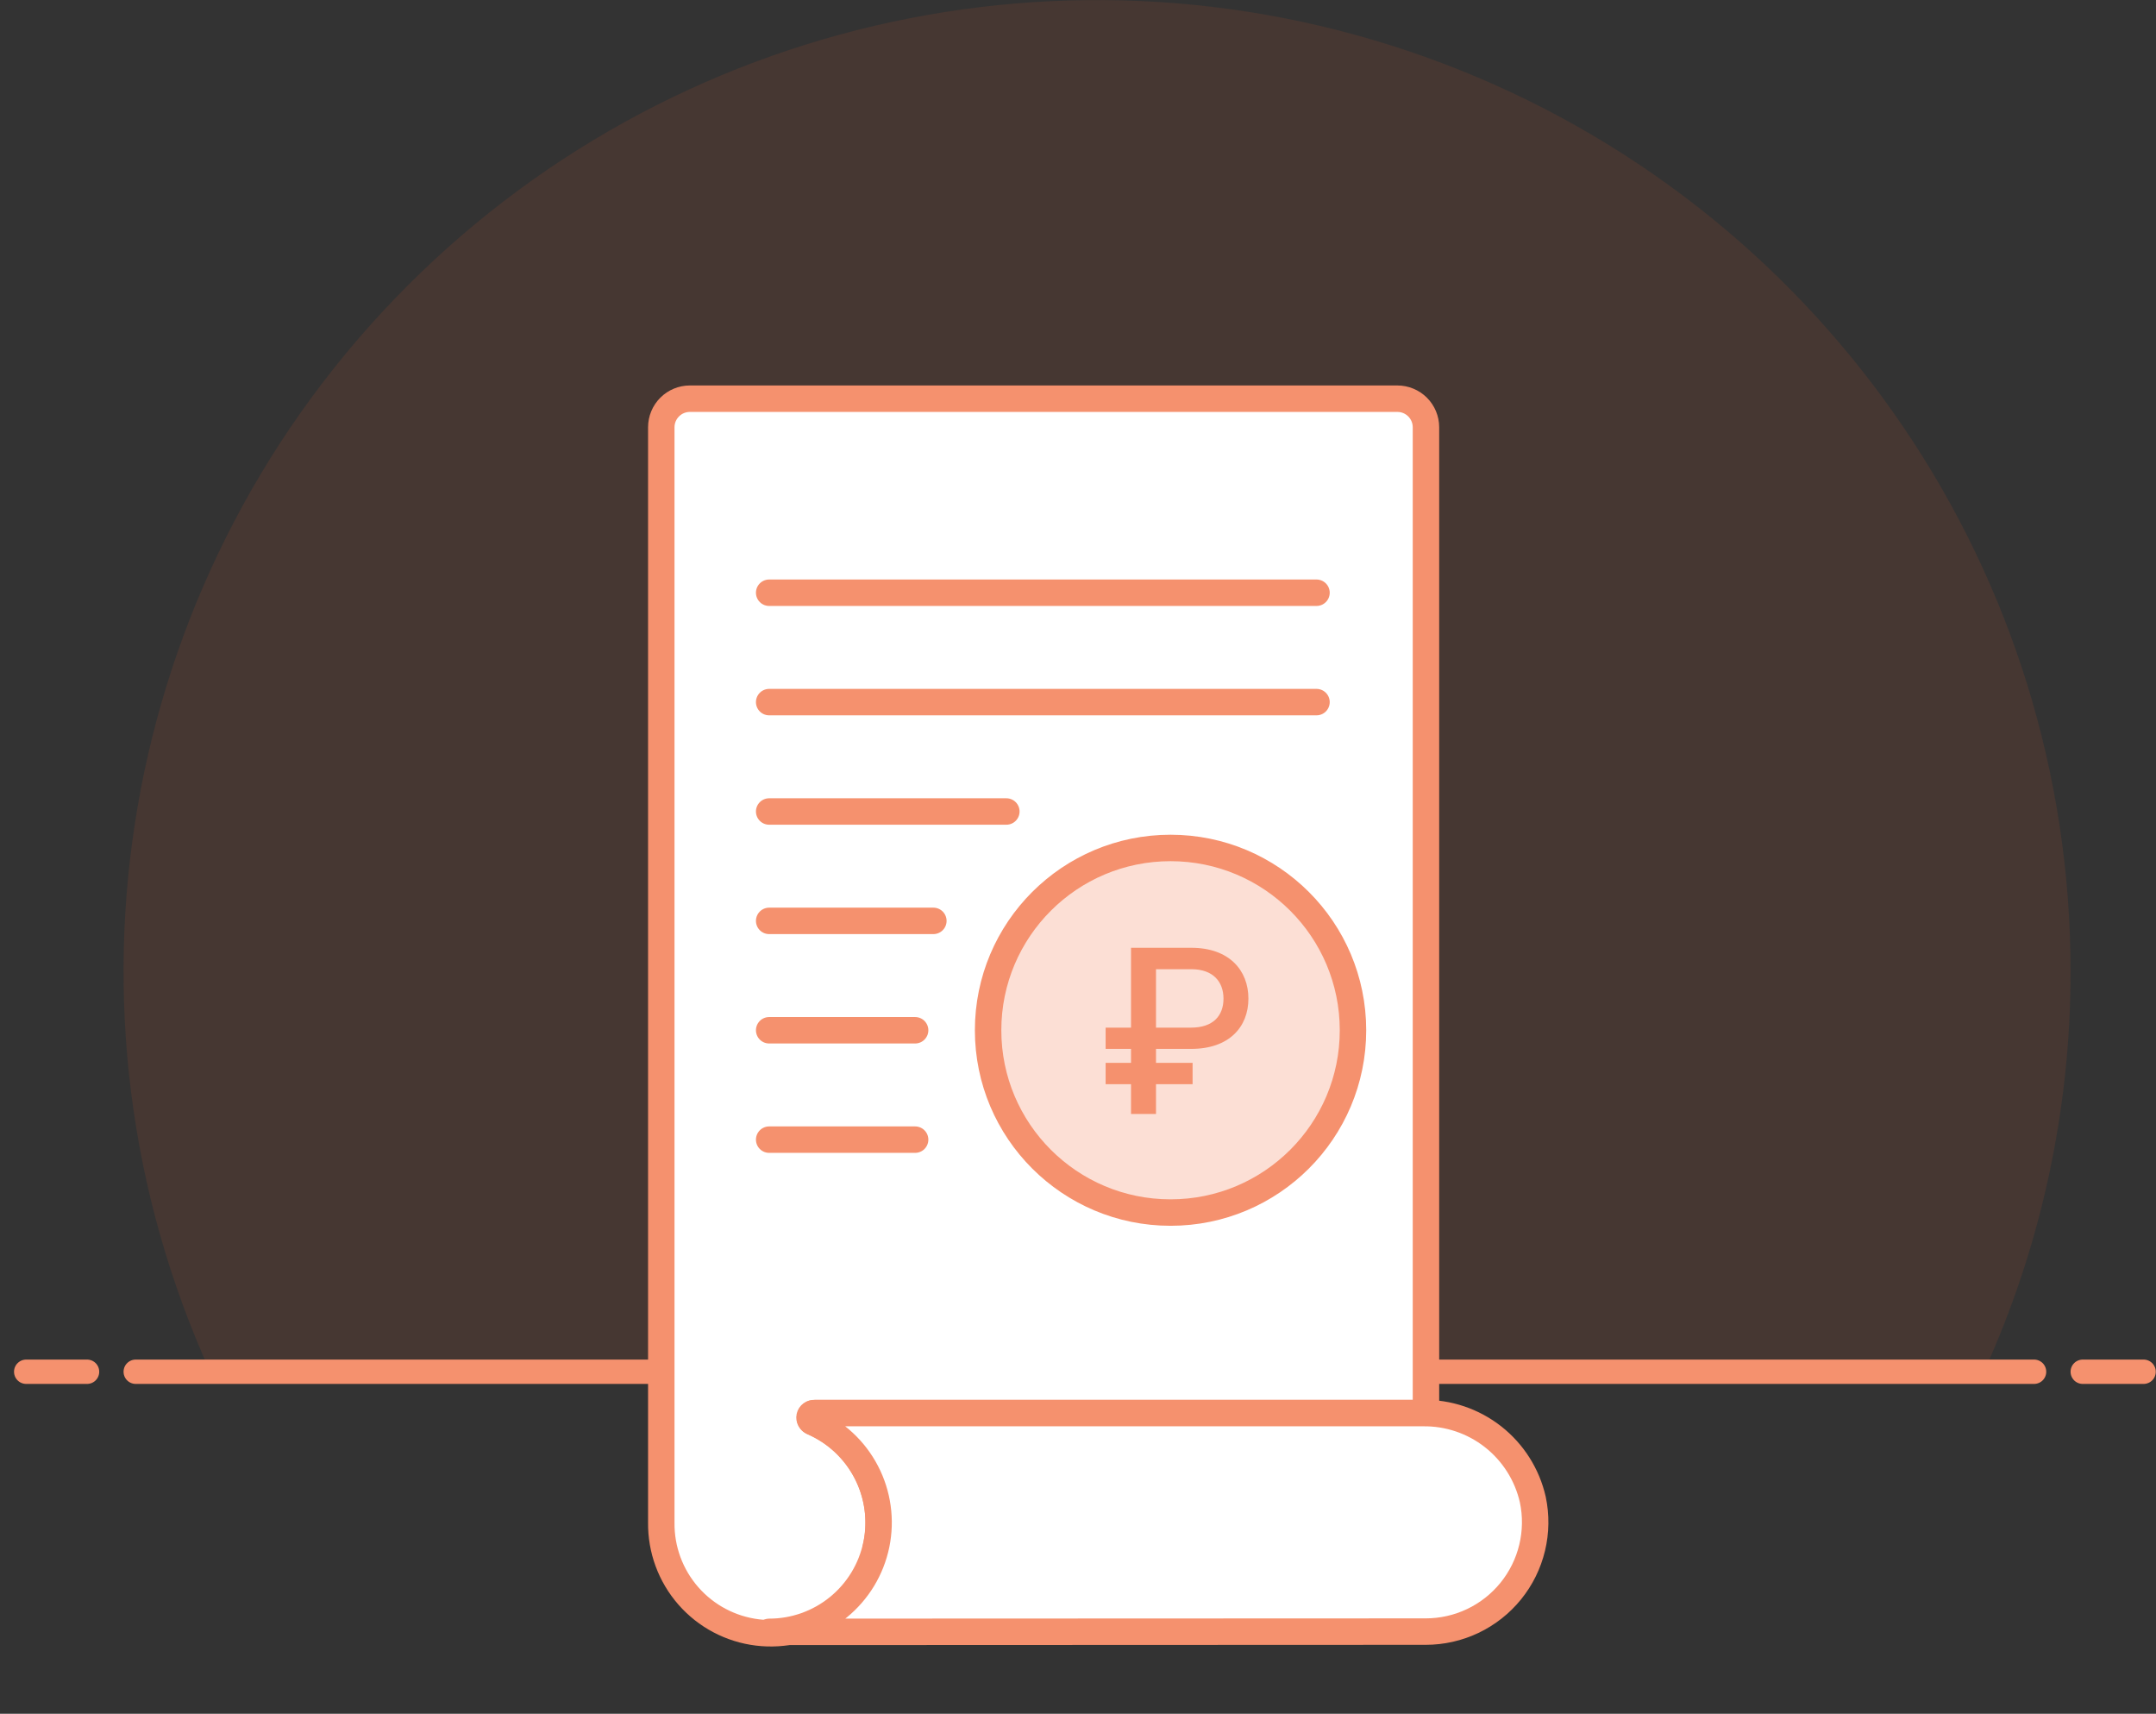 <svg width="151" height="120" viewBox="0 0 151 120" fill="none" xmlns="http://www.w3.org/2000/svg">
<rect x="0" y="0" width="151" height="120" fill="#333333" stroke="none"/>
<path d="M145.017 68C145.015 40.23 128.081 15.252 102.242 4.904C76.402 -5.444 46.851 0.918 27.592 20.974C8.334 41.031 3.238 70.751 14.722 96.05H138.949C142.956 87.242 145.025 77.677 145.017 68Z" fill="#F15F2C" fill-opacity="0.102"/>
<path d="M9.506 96.05H142.46" stroke="#F5916E" stroke-width="1.705" stroke-linecap="round" stroke-linejoin="round"/>
<path d="M1.835 96.05H6.097" stroke="#F5916E" stroke-width="1.705" stroke-linecap="round" stroke-linejoin="round"/>
<path d="M145.869 96.05H150.131" stroke="#F5916E" stroke-width="1.705" stroke-linecap="round" stroke-linejoin="round"/>
<path d="M61.333 108.399C61.749 106.64 61.534 104.791 60.725 103.175C59.916 101.558 58.565 100.278 56.908 99.556C56.835 99.531 56.774 99.481 56.736 99.414C56.698 99.347 56.686 99.268 56.702 99.193C56.718 99.118 56.761 99.051 56.823 99.006C56.885 98.96 56.961 98.939 57.038 98.946H99.87V30.496C99.872 30.046 99.755 29.604 99.53 29.214C99.306 28.824 98.983 28.5 98.593 28.276C98.209 28.05 97.771 27.93 97.325 27.93C96.878 27.93 96.44 28.05 96.056 28.276H91.016C90.193 28.783 55.731 28.426 54.908 27.918L50.13 28.276C49.746 28.05 49.308 27.93 48.861 27.93C48.415 27.93 47.977 28.05 47.593 28.276C47.203 28.5 46.88 28.824 46.655 29.214C46.431 29.604 46.313 30.046 46.315 30.496V106.605C46.291 108.493 46.965 110.323 48.208 111.744C49.451 113.166 51.175 114.078 53.049 114.306C54.923 114.536 56.816 114.066 58.365 112.986C59.915 111.906 61.011 110.293 61.444 108.455L61.333 108.399Z" fill="white"/>
<path d="M53.87 41.503H92.204" stroke="#F5916E" stroke-width="1.852" stroke-linecap="round" stroke-linejoin="round"/>
<path d="M53.87 49.162H92.204" stroke="#F5916E" stroke-width="1.852" stroke-linecap="round" stroke-linejoin="round"/>
<path d="M53.87 56.821H70.482" stroke="#F5916E" stroke-width="1.852" stroke-linecap="round" stroke-linejoin="round"/>
<path d="M53.87 64.48H65.37" stroke="#F5916E" stroke-width="1.852" stroke-linecap="round" stroke-linejoin="round"/>
<path d="M53.87 72.139H64.093" stroke="#F5916E" stroke-width="1.852" stroke-linecap="round" stroke-linejoin="round"/>
<path d="M53.87 79.798H64.093" stroke="#F5916E" stroke-width="1.852" stroke-linecap="round" stroke-linejoin="round"/>
<path d="M61.333 108.399C61.749 106.64 61.534 104.791 60.725 103.175C59.916 101.558 58.565 100.278 56.908 99.556C56.835 99.531 56.774 99.481 56.736 99.414C56.698 99.347 56.686 99.268 56.702 99.193C56.718 99.118 56.761 99.051 56.823 99.006C56.885 98.96 56.961 98.939 57.038 98.946H99.87V29.917C99.87 29.387 99.659 28.878 99.284 28.503C98.909 28.128 98.4 27.917 97.87 27.917H48.315C47.785 27.917 47.276 28.128 46.901 28.503C46.526 28.878 46.315 29.387 46.315 29.917V106.604C46.291 108.492 46.965 110.322 48.208 111.743C49.451 113.165 51.175 114.077 53.049 114.305C54.923 114.535 56.816 114.065 58.365 112.985C59.915 111.905 61.011 110.292 61.444 108.454L61.333 108.399Z" stroke="#F5916E" stroke-width="1.852" stroke-linecap="round" stroke-linejoin="round"/>
<path d="M53.87 114.263C55.633 114.265 57.342 113.658 58.709 112.545C60.077 111.433 61.019 109.883 61.376 108.156C61.732 106.43 61.483 104.633 60.669 103.07C59.855 101.506 58.526 100.272 56.907 99.574C56.841 99.54 56.788 99.485 56.757 99.417C56.726 99.35 56.718 99.274 56.736 99.201C56.753 99.129 56.794 99.064 56.852 99.018C56.91 98.971 56.982 98.946 57.056 98.945H99.648C101.431 98.917 103.17 99.503 104.572 100.604C105.975 101.706 106.956 103.256 107.352 104.995C107.589 106.111 107.573 107.266 107.306 108.375C107.04 109.485 106.528 110.521 105.81 111.407C105.091 112.294 104.183 113.009 103.152 113.5C102.121 113.991 100.994 114.245 99.852 114.245L53.87 114.263Z" fill="white" stroke="#F5916E" stroke-width="1.852" stroke-linecap="round" stroke-linejoin="round"/>
<path d="M81.982 84.904C89.039 84.904 94.759 79.189 94.759 72.139C94.759 65.089 89.039 59.374 81.982 59.374C74.925 59.374 69.204 65.089 69.204 72.139C69.204 79.189 74.924 84.904 81.982 84.904Z" fill="#FCDFD5"/>
<path d="M83.44 73.443H80.963V74.421H83.526V75.915H80.963V78H79.213V75.915H77.435V74.42H79.213V73.443H77.435V71.955H79.213V66.364H83.441C86.088 66.364 87.435 67.944 87.435 69.921C87.435 71.926 86.065 73.443 83.44 73.443ZM80.963 71.955H83.418C84.968 71.955 85.69 71.119 85.69 69.926C85.69 68.744 84.963 67.864 83.44 67.864H80.963V71.955Z" fill="#F5916E"/>
<path d="M81.982 84.904C89.039 84.904 94.759 79.189 94.759 72.139C94.759 65.089 89.039 59.374 81.982 59.374C74.925 59.374 69.204 65.089 69.204 72.139C69.204 79.189 74.924 84.904 81.982 84.904Z" stroke="#F5916E" stroke-width="1.852" stroke-linecap="round" stroke-linejoin="round"/>
</svg>
